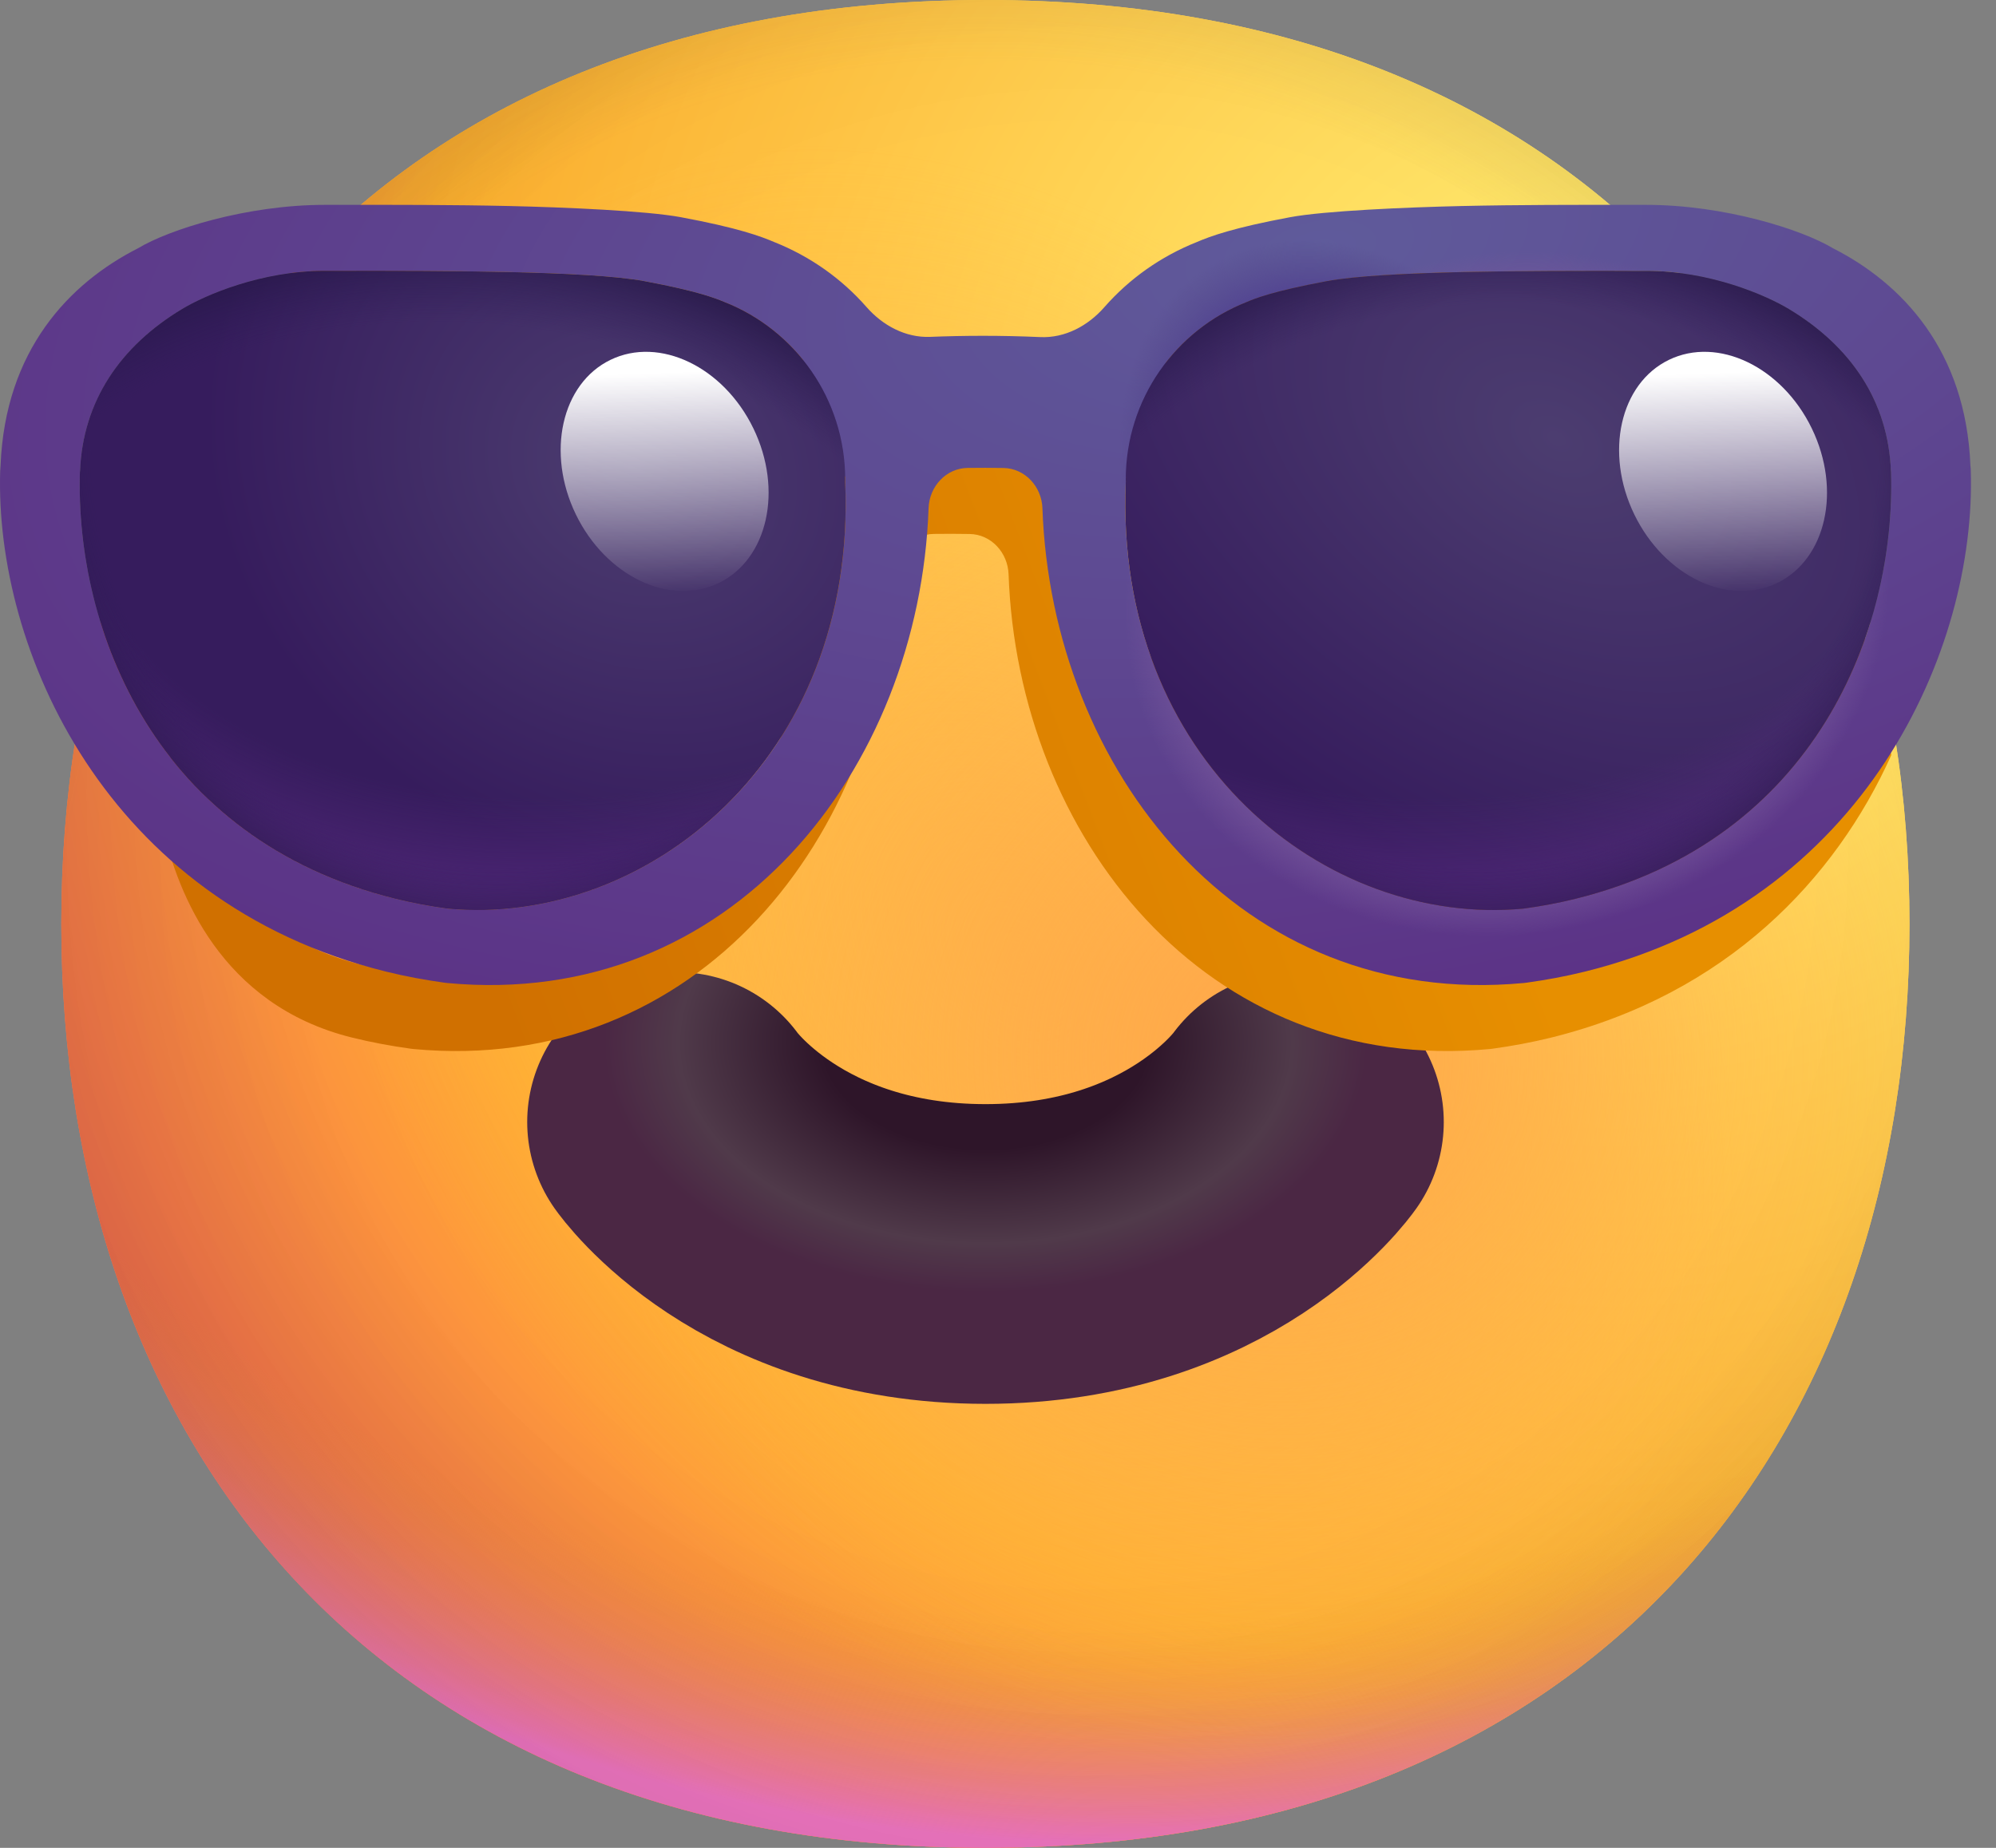 <svg width="54" height="50" viewBox="0 0 54 50" fill="none" xmlns="http://www.w3.org/2000/svg">
<rect x="0" y="0" width="54" height="50" fill="#808080" stroke="none"/>
<path d="M26.659 50C43.329 50 51.659 38.807 51.659 25C51.659 11.193 43.329 0 26.659 0C9.989 0 1.659 11.193 1.659 25C1.659 38.807 9.989 50 26.659 50Z" fill="url(#paint0_radial_6_195)"/>
<path d="M26.659 50C43.329 50 51.659 38.807 51.659 25C51.659 11.193 43.329 0 26.659 0C9.989 0 1.659 11.193 1.659 25C1.659 38.807 9.989 50 26.659 50Z" fill="url(#paint1_radial_6_195)"/>
<path d="M26.659 50C43.329 50 51.659 38.807 51.659 25C51.659 11.193 43.329 0 26.659 0C9.989 0 1.659 11.193 1.659 25C1.659 38.807 9.989 50 26.659 50Z" fill="url(#paint2_radial_6_195)"/>
<path d="M26.659 50C43.329 50 51.659 38.807 51.659 25C51.659 11.193 43.329 0 26.659 0C9.989 0 1.659 11.193 1.659 25C1.659 38.807 9.989 50 26.659 50Z" fill="url(#paint3_radial_6_195)" fill-opacity="0.6"/>
<path d="M26.659 50C43.329 50 51.659 38.807 51.659 25C51.659 11.193 43.329 0 26.659 0C9.989 0 1.659 11.193 1.659 25C1.659 38.807 9.989 50 26.659 50Z" fill="url(#paint4_radial_6_195)"/>
<path d="M26.659 50C43.329 50 51.659 38.807 51.659 25C51.659 11.193 43.329 0 26.659 0C9.989 0 1.659 11.193 1.659 25C1.659 38.807 9.989 50 26.659 50Z" fill="url(#paint5_radial_6_195)"/>
<path d="M26.659 50C43.329 50 51.659 38.807 51.659 25C51.659 11.193 43.329 0 26.659 0C9.989 0 1.659 11.193 1.659 25C1.659 38.807 9.989 50 26.659 50Z" fill="url(#paint6_radial_6_195)"/>
<path d="M26.659 50C43.329 50 51.659 38.807 51.659 25C51.659 11.193 43.329 0 26.659 0C9.989 0 1.659 11.193 1.659 25C1.659 38.807 9.989 50 26.659 50Z" fill="url(#paint7_radial_6_195)"/>
<path d="M18.318 30.36C18.318 30.36 20.821 33.931 26.662 33.931C32.502 33.931 35.005 30.36 35.005 30.36" stroke="url(#paint8_radial_6_195)" stroke-width="8.11" stroke-linecap="round" stroke-linejoin="round"/>
<path d="M4.427 22.495C4.818 24.113 5.94 27.188 9.524 28.075C10.058 28.207 10.584 28.303 11.11 28.376C11.136 28.379 11.162 28.382 11.187 28.385C18.875 29.105 23.958 22.606 24.206 15.536C24.227 14.95 24.678 14.454 25.264 14.447C25.576 14.443 25.9 14.443 26.233 14.449C26.817 14.459 27.265 14.954 27.286 15.537C27.537 22.607 32.615 29.105 40.305 28.385C40.33 28.382 40.356 28.379 40.382 28.376C40.908 28.303 41.433 28.207 41.968 28.075C46.715 26.899 49.661 23.779 51.167 20.432C50.934 19.016 50.601 17.644 50.169 16.327C49.718 20.262 47.611 20.759 41.968 22.156C41.503 22.271 39.916 23.378 39.442 23.444C34.084 23.946 32.578 20.432 29.541 14.821L29.541 14.765C29.541 14.739 29.541 14.714 29.541 14.688C29.738 14.714 29.936 14.742 30.134 14.772L30.622 11.602C31.187 10.874 31.942 10.301 32.812 9.959C33.017 9.87 33.495 9.67 34.975 9.394C36.501 9.109 40.576 9.112 43.063 9.114L43.618 9.115C44.931 9.115 46.124 9.496 46.894 9.845C46.265 8.978 45.572 8.16 44.816 7.396C44.423 7.353 44.021 7.329 43.618 7.329L43.056 7.329C41.817 7.328 40.16 7.326 38.618 7.361C37.125 7.395 34.913 7.49 33.983 7.664C32.445 7.95 31.825 8.18 31.466 8.333C30.479 8.727 29.631 9.333 28.961 10.098C28.521 10.601 27.898 10.936 27.23 10.907C26.159 10.859 25.151 10.865 24.249 10.901C23.584 10.928 22.965 10.594 22.527 10.094C21.858 9.331 21.012 8.726 20.026 8.333C19.667 8.18 19.047 7.95 17.509 7.664C16.579 7.49 14.367 7.395 12.873 7.361C11.332 7.326 9.675 7.328 8.435 7.329L8.412 7.329C7.82 7.922 7.267 8.547 6.752 9.203C7.11 9.148 7.487 9.115 7.874 9.115L8.429 9.114C10.916 9.112 14.991 9.109 16.517 9.394C17.996 9.67 18.475 9.87 18.679 9.959C19.518 10.289 20.249 10.832 20.806 11.522L21.416 14.762C21.562 14.735 21.741 14.706 21.951 14.677C21.951 14.706 21.951 14.736 21.951 14.765L21.951 14.821C22.272 22.341 16.545 26.873 11.187 26.371C10.714 26.306 10.251 26.221 9.787 26.106C5.682 25.09 5.98 22.074 4.818 19.202C4.612 20.257 4.521 21.392 4.427 22.495Z" fill="url(#paint9_linear_6_195)"/>
<path fill-rule="evenodd" clip-rule="evenodd" d="M20.942 6.548C21.927 6.94 22.774 7.545 23.443 8.308C23.881 8.808 24.5 9.142 25.165 9.115C26.067 9.079 27.075 9.073 28.146 9.121C28.814 9.151 29.437 8.815 29.877 8.312C30.547 7.548 31.395 6.941 32.382 6.548C32.741 6.394 33.361 6.164 34.898 5.878C35.828 5.704 38.041 5.609 39.534 5.575C41.075 5.54 42.733 5.542 43.972 5.543L44.534 5.543C46.658 5.543 48.754 6.214 49.585 6.715C51.454 7.664 53.184 9.477 53.308 12.599C53.313 12.645 53.317 12.692 53.318 12.74C53.465 17.541 50.484 24.407 42.883 26.289C42.349 26.421 41.824 26.517 41.297 26.59C41.272 26.593 41.246 26.597 41.22 26.599C33.531 27.32 28.453 20.821 28.202 13.751C28.181 13.168 27.733 12.674 27.149 12.663C26.816 12.657 26.492 12.657 26.18 12.661C25.594 12.669 25.142 13.164 25.122 13.75C24.874 20.821 19.791 27.32 12.103 26.599C12.077 26.597 12.052 26.593 12.026 26.59C11.499 26.517 10.974 26.421 10.44 26.289C2.839 24.407 -0.142 17.541 0.005 12.74C0.007 12.692 0.01 12.645 0.015 12.599C0.139 9.477 1.869 7.664 3.739 6.715C4.57 6.214 6.665 5.543 8.789 5.543L9.351 5.543C10.591 5.542 12.248 5.54 13.789 5.575C15.283 5.609 17.495 5.704 18.425 5.878C19.962 6.164 20.582 6.394 20.942 6.548ZM2.536 11.01C2.982 9.923 3.81 9.035 4.926 8.363C5.553 7.985 7.067 7.329 8.789 7.329L9.344 7.329C11.831 7.327 15.906 7.323 17.433 7.608C18.912 7.884 19.391 8.085 19.595 8.173C20.434 8.503 21.165 9.046 21.722 9.736L22.332 12.976C22.478 12.949 22.657 12.92 22.866 12.891C22.867 12.92 22.867 12.95 22.867 12.979L22.867 13.035C23.188 20.555 17.46 25.088 12.103 24.585C11.629 24.52 11.167 24.435 10.702 24.32C5.059 22.923 2.689 18.477 2.238 14.541C2.169 13.935 2.145 13.342 2.162 12.773L2.162 12.757L2.166 12.757L2.166 12.74C2.191 12.117 2.318 11.54 2.536 11.01ZM30.457 12.902C30.456 12.928 30.456 12.954 30.456 12.979L30.457 13.035C30.136 20.555 35.863 25.088 41.22 24.585C41.694 24.52 42.156 24.435 42.621 24.32C48.265 22.923 50.634 18.477 51.085 14.541C51.154 13.935 51.178 13.342 51.162 12.773L51.161 12.757L51.158 12.757L51.157 12.74C51.132 12.117 51.005 11.54 50.788 11.01C50.341 9.923 49.513 9.035 48.398 8.363C47.771 7.985 46.256 7.329 44.534 7.329L43.979 7.329C41.492 7.327 37.417 7.323 35.891 7.608C34.411 7.884 33.933 8.085 33.728 8.173C32.858 8.516 32.103 9.088 31.538 9.816L31.05 12.986C30.851 12.956 30.654 12.928 30.457 12.902Z" fill="url(#paint10_radial_6_195)"/>
<path fill-rule="evenodd" clip-rule="evenodd" d="M20.942 6.548C21.927 6.94 22.774 7.545 23.443 8.308C23.881 8.808 24.5 9.142 25.165 9.115C26.067 9.079 27.075 9.073 28.146 9.121C28.814 9.151 29.437 8.815 29.877 8.312C30.547 7.548 31.395 6.941 32.382 6.548C32.741 6.394 33.361 6.164 34.898 5.878C35.828 5.704 38.041 5.609 39.534 5.575C41.075 5.54 42.733 5.542 43.972 5.543L44.534 5.543C46.658 5.543 48.754 6.214 49.585 6.715C51.454 7.664 53.184 9.477 53.308 12.599C53.313 12.645 53.317 12.692 53.318 12.74C53.465 17.541 50.484 24.407 42.883 26.289C42.349 26.421 41.824 26.517 41.297 26.59C41.272 26.593 41.246 26.597 41.22 26.599C33.531 27.32 28.453 20.821 28.202 13.751C28.181 13.168 27.733 12.674 27.149 12.663C26.816 12.657 26.492 12.657 26.18 12.661C25.594 12.669 25.142 13.164 25.122 13.75C24.874 20.821 19.791 27.32 12.103 26.599C12.077 26.597 12.052 26.593 12.026 26.59C11.499 26.517 10.974 26.421 10.44 26.289C2.839 24.407 -0.142 17.541 0.005 12.74C0.007 12.692 0.01 12.645 0.015 12.599C0.139 9.477 1.869 7.664 3.739 6.715C4.57 6.214 6.665 5.543 8.789 5.543L9.351 5.543C10.591 5.542 12.248 5.54 13.789 5.575C15.283 5.609 17.495 5.704 18.425 5.878C19.962 6.164 20.582 6.394 20.942 6.548ZM2.536 11.01C2.982 9.923 3.81 9.035 4.926 8.363C5.553 7.985 7.067 7.329 8.789 7.329L9.344 7.329C11.831 7.327 15.906 7.323 17.433 7.608C18.912 7.884 19.391 8.085 19.595 8.173C20.434 8.503 21.165 9.046 21.722 9.736L22.332 12.976C22.478 12.949 22.657 12.92 22.866 12.891C22.867 12.92 22.867 12.95 22.867 12.979L22.867 13.035C23.188 20.555 17.46 25.088 12.103 24.585C11.629 24.52 11.167 24.435 10.702 24.32C5.059 22.923 2.689 18.477 2.238 14.541C2.169 13.935 2.145 13.342 2.162 12.773L2.162 12.757L2.166 12.757L2.166 12.74C2.191 12.117 2.318 11.54 2.536 11.01ZM30.457 12.902C30.456 12.928 30.456 12.954 30.456 12.979L30.457 13.035C30.136 20.555 35.863 25.088 41.22 24.585C41.694 24.52 42.156 24.435 42.621 24.32C48.265 22.923 50.634 18.477 51.085 14.541C51.154 13.935 51.178 13.342 51.162 12.773L51.161 12.757L51.158 12.757L51.157 12.74C51.132 12.117 51.005 11.54 50.788 11.01C50.341 9.923 49.513 9.035 48.398 8.363C47.771 7.985 46.256 7.329 44.534 7.329L43.979 7.329C41.492 7.327 37.417 7.323 35.891 7.608C34.411 7.884 33.933 8.085 33.728 8.173C32.858 8.516 32.103 9.088 31.538 9.816L31.05 12.986C30.851 12.956 30.654 12.928 30.457 12.902Z" fill="url(#paint11_radial_6_195)"/>
<path fill-rule="evenodd" clip-rule="evenodd" d="M20.942 6.548C21.927 6.94 22.774 7.545 23.443 8.308C23.881 8.808 24.5 9.142 25.165 9.115C26.067 9.079 27.075 9.073 28.146 9.121C28.814 9.151 29.437 8.815 29.877 8.312C30.547 7.548 31.395 6.941 32.382 6.548C32.741 6.394 33.361 6.164 34.898 5.878C35.828 5.704 38.041 5.609 39.534 5.575C41.075 5.54 42.733 5.542 43.972 5.543L44.534 5.543C46.658 5.543 48.754 6.214 49.585 6.715C51.454 7.664 53.184 9.477 53.308 12.599C53.313 12.645 53.317 12.692 53.318 12.74C53.465 17.541 50.484 24.407 42.883 26.289C42.349 26.421 41.824 26.517 41.297 26.59C41.272 26.593 41.246 26.597 41.22 26.599C33.531 27.32 28.453 20.821 28.202 13.751C28.181 13.168 27.733 12.674 27.149 12.663C26.816 12.657 26.492 12.657 26.18 12.661C25.594 12.669 25.142 13.164 25.122 13.75C24.874 20.821 19.791 27.32 12.103 26.599C12.077 26.597 12.052 26.593 12.026 26.59C11.499 26.517 10.974 26.421 10.44 26.289C2.839 24.407 -0.142 17.541 0.005 12.74C0.007 12.692 0.01 12.645 0.015 12.599C0.139 9.477 1.869 7.664 3.739 6.715C4.57 6.214 6.665 5.543 8.789 5.543L9.351 5.543C10.591 5.542 12.248 5.54 13.789 5.575C15.283 5.609 17.495 5.704 18.425 5.878C19.962 6.164 20.582 6.394 20.942 6.548ZM2.536 11.01C2.982 9.923 3.81 9.035 4.926 8.363C5.553 7.985 7.067 7.329 8.789 7.329L9.344 7.329C11.831 7.327 15.906 7.323 17.433 7.608C18.912 7.884 19.391 8.085 19.595 8.173C20.434 8.503 21.165 9.046 21.722 9.736L22.332 12.976C22.478 12.949 22.657 12.92 22.866 12.891C22.867 12.92 22.867 12.95 22.867 12.979L22.867 13.035C23.188 20.555 17.46 25.088 12.103 24.585C11.629 24.52 11.167 24.435 10.702 24.32C5.059 22.923 2.689 18.477 2.238 14.541C2.169 13.935 2.145 13.342 2.162 12.773L2.162 12.757L2.166 12.757L2.166 12.74C2.191 12.117 2.318 11.54 2.536 11.01ZM30.457 12.902C30.456 12.928 30.456 12.954 30.456 12.979L30.457 13.035C30.136 20.555 35.863 25.088 41.22 24.585C41.694 24.52 42.156 24.435 42.621 24.32C48.265 22.923 50.634 18.477 51.085 14.541C51.154 13.935 51.178 13.342 51.162 12.773L51.161 12.757L51.158 12.757L51.157 12.74C51.132 12.117 51.005 11.54 50.788 11.01C50.341 9.923 49.513 9.035 48.398 8.363C47.771 7.985 46.256 7.329 44.534 7.329L43.979 7.329C41.492 7.327 37.417 7.323 35.891 7.608C34.411 7.884 33.933 8.085 33.728 8.173C32.858 8.516 32.103 9.088 31.538 9.816L31.05 12.986C30.851 12.956 30.654 12.928 30.457 12.902Z" fill="url(#paint12_radial_6_195)"/>
<path d="M4.925 8.363C5.552 7.985 7.067 7.329 8.789 7.329C8.963 7.329 9.149 7.329 9.344 7.329C11.831 7.327 15.906 7.323 17.432 7.608C18.912 7.884 19.39 8.085 19.595 8.173C21.511 8.927 22.867 10.795 22.867 12.979L22.866 13.035C23.187 20.555 17.46 25.088 12.103 24.585C11.629 24.52 11.167 24.435 10.702 24.32C4.181 22.706 2.031 17.02 2.162 12.756L2.165 12.757C2.236 10.85 3.261 9.365 4.925 8.363Z" fill="url(#paint13_radial_6_195)"/>
<path d="M4.925 8.363C5.552 7.985 7.067 7.329 8.789 7.329C8.963 7.329 9.149 7.329 9.344 7.329C11.831 7.327 15.906 7.323 17.432 7.608C18.912 7.884 19.39 8.085 19.595 8.173C21.511 8.927 22.867 10.795 22.867 12.979L22.866 13.035C23.187 20.555 17.46 25.088 12.103 24.585C11.629 24.52 11.167 24.435 10.702 24.32C4.181 22.706 2.031 17.02 2.162 12.756L2.165 12.757C2.236 10.85 3.261 9.365 4.925 8.363Z" fill="url(#paint14_radial_6_195)"/>
<path d="M4.925 8.363C5.552 7.985 7.067 7.329 8.789 7.329C8.963 7.329 9.149 7.329 9.344 7.329C11.831 7.327 15.906 7.323 17.432 7.608C18.912 7.884 19.39 8.085 19.595 8.173C21.511 8.927 22.867 10.795 22.867 12.979L22.866 13.035C23.187 20.555 17.46 25.088 12.103 24.585C11.629 24.52 11.167 24.435 10.702 24.32C4.181 22.706 2.031 17.02 2.162 12.756L2.165 12.757C2.236 10.85 3.261 9.365 4.925 8.363Z" fill="url(#paint15_radial_6_195)"/>
<path d="M4.925 8.363C5.552 7.985 7.067 7.329 8.789 7.329C8.963 7.329 9.149 7.329 9.344 7.329C11.831 7.327 15.906 7.323 17.432 7.608C18.912 7.884 19.39 8.085 19.595 8.173C21.511 8.927 22.867 10.795 22.867 12.979L22.866 13.035C23.187 20.555 17.46 25.088 12.103 24.585C11.629 24.52 11.167 24.435 10.702 24.32C4.181 22.706 2.031 17.02 2.162 12.756L2.165 12.757C2.236 10.85 3.261 9.365 4.925 8.363Z" fill="url(#paint16_radial_6_195)"/>
<path d="M19.446 15.775C20.772 15.132 21.191 13.259 20.382 11.591C19.573 9.924 17.842 9.094 16.516 9.737C15.19 10.38 14.771 12.254 15.58 13.921C16.389 15.588 18.12 16.419 19.446 15.775Z" fill="url(#paint17_linear_6_195)"/>
<path d="M48.398 8.363C47.771 7.985 46.256 7.329 44.534 7.329C44.36 7.329 44.174 7.329 43.979 7.329C41.492 7.327 37.417 7.323 35.891 7.608C34.411 7.884 33.933 8.085 33.728 8.173C31.812 8.927 30.456 10.795 30.456 12.979L30.457 13.035C30.136 20.555 35.863 25.088 41.22 24.585C41.694 24.52 42.156 24.435 42.621 24.32C49.142 22.706 51.292 17.02 51.161 12.756L51.158 12.757C51.087 10.85 50.062 9.365 48.398 8.363Z" fill="url(#paint18_radial_6_195)"/>
<path d="M48.398 8.363C47.771 7.985 46.256 7.329 44.534 7.329C44.36 7.329 44.174 7.329 43.979 7.329C41.492 7.327 37.417 7.323 35.891 7.608C34.411 7.884 33.933 8.085 33.728 8.173C31.812 8.927 30.456 10.795 30.456 12.979L30.457 13.035C30.136 20.555 35.863 25.088 41.22 24.585C41.694 24.52 42.156 24.435 42.621 24.32C49.142 22.706 51.292 17.02 51.161 12.756L51.158 12.757C51.087 10.85 50.062 9.365 48.398 8.363Z" fill="url(#paint19_radial_6_195)"/>
<path d="M48.398 8.363C47.771 7.985 46.256 7.329 44.534 7.329C44.36 7.329 44.174 7.329 43.979 7.329C41.492 7.327 37.417 7.323 35.891 7.608C34.411 7.884 33.933 8.085 33.728 8.173C31.812 8.927 30.456 10.795 30.456 12.979L30.457 13.035C30.136 20.555 35.863 25.088 41.22 24.585C41.694 24.52 42.156 24.435 42.621 24.32C49.142 22.706 51.292 17.02 51.161 12.756L51.158 12.757C51.087 10.85 50.062 9.365 48.398 8.363Z" fill="url(#paint20_radial_6_195)"/>
<path d="M48.398 8.363C47.771 7.985 46.256 7.329 44.534 7.329C44.36 7.329 44.174 7.329 43.979 7.329C41.492 7.327 37.417 7.323 35.891 7.608C34.411 7.884 33.933 8.085 33.728 8.173C31.812 8.927 30.456 10.795 30.456 12.979L30.457 13.035C30.136 20.555 35.863 25.088 41.22 24.585C41.694 24.52 42.156 24.435 42.621 24.32C49.142 22.706 51.292 17.02 51.161 12.756L51.158 12.757C51.087 10.85 50.062 9.365 48.398 8.363Z" fill="url(#paint21_radial_6_195)"/>
<path d="M48.081 15.775C49.407 15.132 49.825 13.259 49.016 11.591C48.207 9.924 46.477 9.094 45.151 9.737C43.825 10.38 43.406 12.254 44.215 13.921C45.024 15.588 46.755 16.419 48.081 15.775Z" fill="url(#paint22_linear_6_195)"/>
<defs>
<radialGradient id="paint0_radial_6_195" cx="0" cy="0" r="1" gradientUnits="userSpaceOnUse" gradientTransform="translate(43.627 12.501) rotate(132.839) scale(66.975)">
<stop stop-color="#FFF478"/>
<stop offset="0.475" stop-color="#FFB02E"/>
<stop offset="1" stop-color="#F70A8D"/>
</radialGradient>
<radialGradient id="paint1_radial_6_195" cx="0" cy="0" r="1" gradientUnits="userSpaceOnUse" gradientTransform="translate(43.627 12.501) rotate(131.878) scale(69.557)">
<stop stop-color="#FFF478"/>
<stop offset="0.475" stop-color="#FFB02E"/>
<stop offset="1" stop-color="#F70A8D"/>
</radialGradient>
<radialGradient id="paint2_radial_6_195" cx="0" cy="0" r="1" gradientUnits="userSpaceOnUse" gradientTransform="translate(26.661 18.752) rotate(101.31) scale(31.871 40.821)">
<stop offset="0.788" stop-color="#F59639" stop-opacity="0"/>
<stop offset="0.973" stop-color="#FF7DCE"/>
</radialGradient>
<radialGradient id="paint3_radial_6_195" cx="0" cy="0" r="1" gradientUnits="userSpaceOnUse" gradientTransform="translate(30.233 21.43) rotate(135) scale(73.242)">
<stop offset="0.315" stop-opacity="0"/>
<stop offset="1"/>
</radialGradient>
<radialGradient id="paint4_radial_6_195" cx="0" cy="0" r="1" gradientUnits="userSpaceOnUse" gradientTransform="translate(26.661 26.788) rotate(77.692) scale(50.266)">
<stop offset="0.508" stop-color="#7D6133" stop-opacity="0"/>
<stop offset="1" stop-color="#715B32"/>
</radialGradient>
<radialGradient id="paint5_radial_6_195" cx="0" cy="0" r="1" gradientUnits="userSpaceOnUse" gradientTransform="translate(27.554 25.895) rotate(55.713) scale(23.776 17.234)">
<stop stop-color="#FFB849"/>
<stop offset="1" stop-color="#FFB847" stop-opacity="0"/>
</radialGradient>
<radialGradient id="paint6_radial_6_195" cx="0" cy="0" r="1" gradientUnits="userSpaceOnUse" gradientTransform="translate(34.697 28.574) rotate(9.866) scale(20.846)">
<stop stop-color="#FFA64B"/>
<stop offset="0.9" stop-color="#FFAE46" stop-opacity="0"/>
</radialGradient>
<radialGradient id="paint7_radial_6_195" cx="0" cy="0" r="1" gradientUnits="userSpaceOnUse" gradientTransform="translate(29.34 23.216) rotate(43.971) scale(105.46)">
<stop offset="0.185" stop-opacity="0"/>
<stop offset="1" stop-opacity="0.4"/>
</radialGradient>
<radialGradient id="paint8_radial_6_195" cx="0" cy="0" r="1" gradientUnits="userSpaceOnUse" gradientTransform="translate(26.662 28.243) rotate(90) scale(19.533 30.125)">
<stop offset="0.146" stop-color="#2E1529"/>
<stop offset="0.276" stop-color="#503A4A"/>
<stop offset="0.343" stop-color="#4B2744"/>
</radialGradient>
<linearGradient id="paint9_linear_6_195" x1="38.605" y1="17.884" x2="13.491" y2="27.462" gradientUnits="userSpaceOnUse">
<stop stop-color="#E78F00"/>
<stop offset="1" stop-color="#D07000"/>
</linearGradient>
<radialGradient id="paint10_radial_6_195" cx="0" cy="0" r="1" gradientUnits="userSpaceOnUse" gradientTransform="translate(35.814 6.701) rotate(78.861) scale(21.956 45.497)">
<stop stop-color="#5F5B9B"/>
<stop offset="1" stop-color="#5C3085"/>
</radialGradient>
<radialGradient id="paint11_radial_6_195" cx="0" cy="0" r="1" gradientUnits="userSpaceOnUse" gradientTransform="translate(40.753 16.097) rotate(78.064) scale(9.848 11.063)">
<stop offset="0.776" stop-color="#77579C"/>
<stop offset="0.938" stop-color="#77579C" stop-opacity="0"/>
</radialGradient>
<radialGradient id="paint12_radial_6_195" cx="0" cy="0" r="1" gradientUnits="userSpaceOnUse" gradientTransform="translate(37.153 14.291) rotate(-122.735) scale(8.359 6.136)">
<stop offset="0.769" stop-color="#4E3D92"/>
<stop offset="1" stop-color="#534687" stop-opacity="0"/>
</radialGradient>
<radialGradient id="paint13_radial_6_195" cx="0" cy="0" r="1" gradientUnits="userSpaceOnUse" gradientTransform="translate(17.174 12.617) rotate(121.845) scale(10.577 12.016)">
<stop stop-color="#4C3D70"/>
<stop offset="1" stop-color="#361C5D"/>
</radialGradient>
<radialGradient id="paint14_radial_6_195" cx="0" cy="0" r="1" gradientUnits="userSpaceOnUse" gradientTransform="translate(14.998 12.896) rotate(87.138) scale(13.411 19.914)">
<stop offset="0.647" stop-color="#5B2B84" stop-opacity="0"/>
<stop offset="1" stop-color="#5B2B84"/>
</radialGradient>
<radialGradient id="paint15_radial_6_195" cx="0" cy="0" r="1" gradientUnits="userSpaceOnUse" gradientTransform="translate(11.984 26.401) rotate(-99.513) scale(20.597 20.397)">
<stop offset="0.859" stop-color="#2E1D57" stop-opacity="0"/>
<stop offset="1" stop-color="#20143D"/>
</radialGradient>
<radialGradient id="paint16_radial_6_195" cx="0" cy="0" r="1" gradientUnits="userSpaceOnUse" gradientTransform="translate(13.714 11.556) rotate(102.225) scale(13.705 12.862)">
<stop offset="0.872" stop-color="#2E1D57" stop-opacity="0"/>
<stop offset="1" stop-color="#20143D" stop-opacity="0.6"/>
</radialGradient>
<linearGradient id="paint17_linear_6_195" x1="17.981" y1="10.082" x2="18.207" y2="16.248" gradientUnits="userSpaceOnUse">
<stop stop-color="white"/>
<stop offset="0.974" stop-color="white" stop-opacity="0"/>
</linearGradient>
<radialGradient id="paint18_radial_6_195" cx="0" cy="0" r="1" gradientUnits="userSpaceOnUse" gradientTransform="translate(42.12 11.891) rotate(121.289) scale(11.82 17.755)">
<stop stop-color="#4C3D70"/>
<stop offset="1" stop-color="#361C5D"/>
</radialGradient>
<radialGradient id="paint19_radial_6_195" cx="0" cy="0" r="1" gradientUnits="userSpaceOnUse" gradientTransform="translate(38.325 12.896) rotate(92.862) scale(13.411 19.914)">
<stop offset="0.647" stop-color="#5B2B84" stop-opacity="0"/>
<stop offset="1" stop-color="#5B2B84"/>
</radialGradient>
<radialGradient id="paint20_radial_6_195" cx="0" cy="0" r="1" gradientUnits="userSpaceOnUse" gradientTransform="translate(40.805 24.002) rotate(-77.602) scale(18.342 18.164)">
<stop offset="0.859" stop-color="#2E1D57" stop-opacity="0"/>
<stop offset="1" stop-color="#20143D"/>
</radialGradient>
<radialGradient id="paint21_radial_6_195" cx="0" cy="0" r="1" gradientUnits="userSpaceOnUse" gradientTransform="translate(39.609 11.556) rotate(77.775) scale(13.705 12.862)">
<stop offset="0.872" stop-color="#2E1D57" stop-opacity="0"/>
<stop offset="1" stop-color="#20143D" stop-opacity="0.6"/>
</radialGradient>
<linearGradient id="paint22_linear_6_195" x1="46.616" y1="10.082" x2="46.842" y2="16.248" gradientUnits="userSpaceOnUse">
<stop stop-color="white"/>
<stop offset="0.974" stop-color="white" stop-opacity="0"/>
</linearGradient>
</defs>
</svg>
